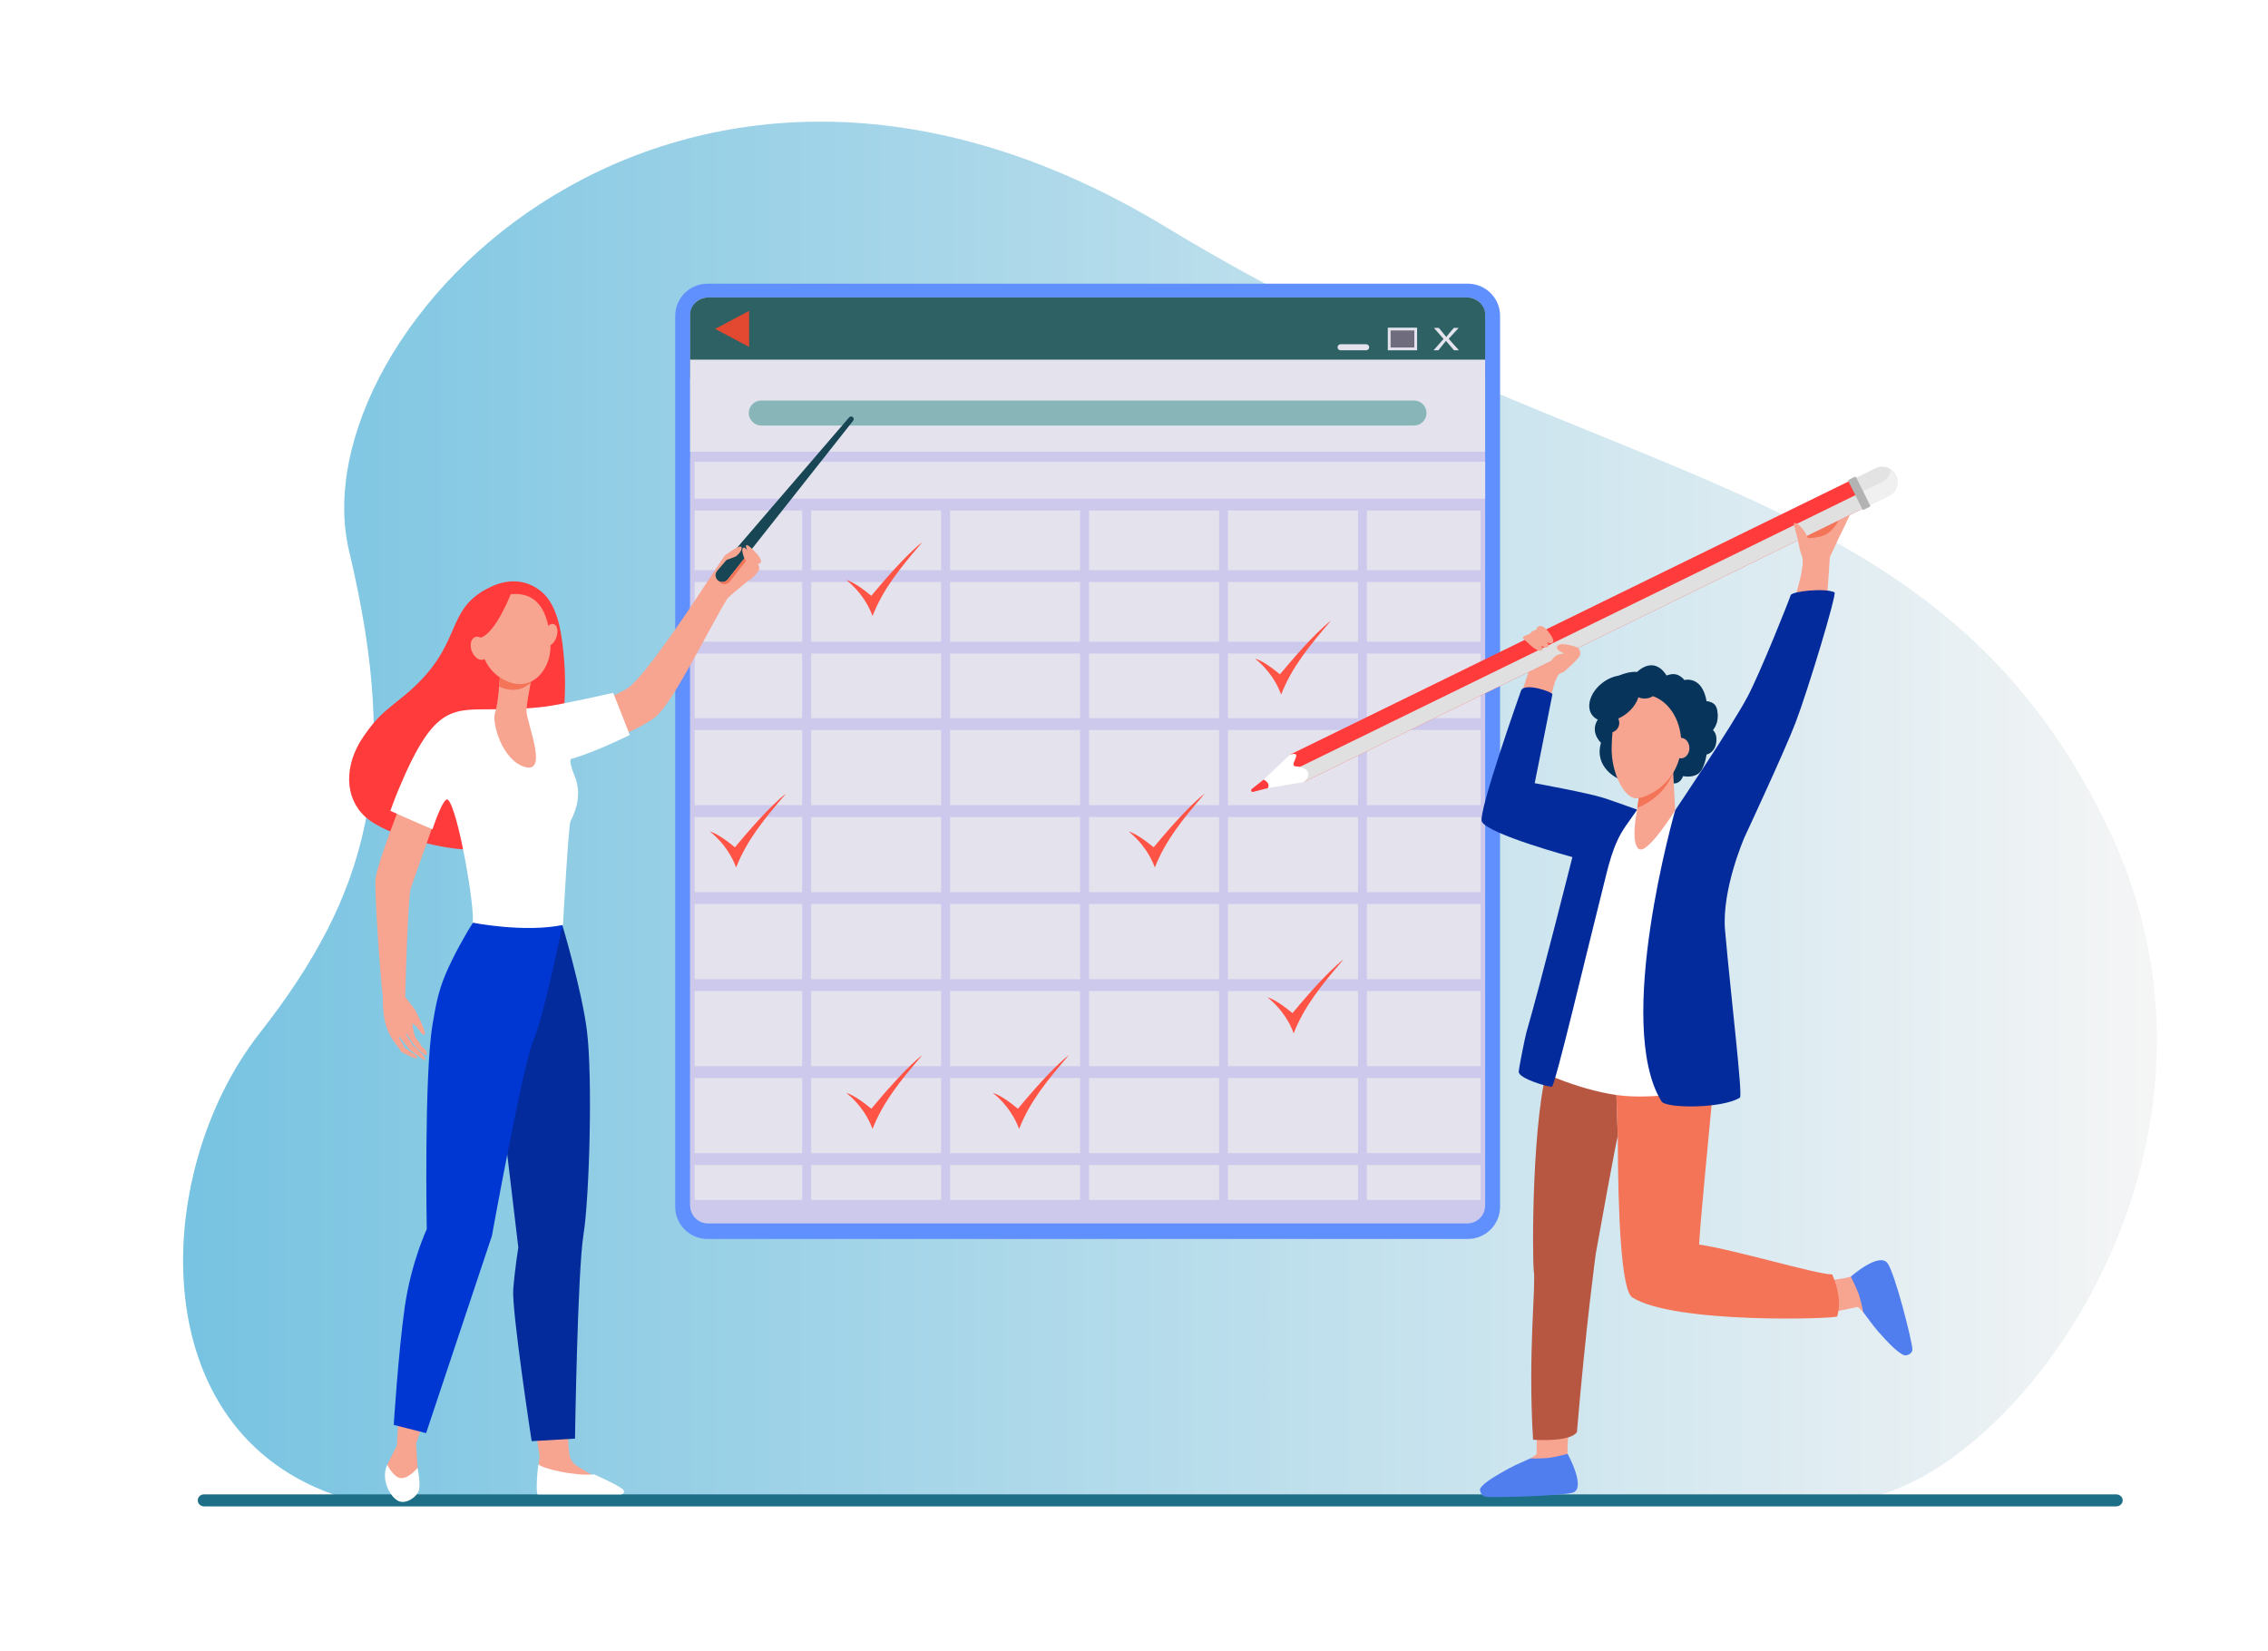 <?xml version="1.0" encoding="utf-8"?>
<!-- Generator: Adobe Illustrator 27.5.0, SVG Export Plug-In . SVG Version: 6.00 Build 0)  -->
<svg version="1.1" id="Layer_1" xmlns="http://www.w3.org/2000/svg" xmlns:xlink="http://www.w3.org/1999/xlink" x="0px" y="0px"
	 viewBox="0 0 2746.79 2000" style="enable-background:new 0 0 2746.79 2000;" xml:space="preserve">
<g>
	<g>
		<rect x="0" y="0" style="fill:#FFFFFF;" width="2746.79" height="2000"/>
		<linearGradient id="SVGID_1_" gradientUnits="userSpaceOnUse" x1="221.738" y1="982.283" x2="2612.249" y2="982.283">
			<stop  offset="0" style="stop-color:#77C3E1"/>
			<stop  offset="1" style="stop-color:#F5F5F5"/>
		</linearGradient>
		<path style="fill:url(#SVGID_1_);" d="M426.809,1817.228c-257.333-69.691-245.357-396.116-112.667-565.417
			s172.674-316.079,108.674-584.227s397.374-751.69,990.168-392.047c537.467,326.077,929.798,292.826,1138.89,724.463
			c195.998,404.605-131.939,817.228-318.939,817.228C1861.936,1817.228,426.809,1817.228,426.809,1817.228z"/>
		<g>
			<path style="fill:#1D6E87;" d="M2562.933,1809.964H247c-4.037,0-7.34,3.108-7.441,7.007c-0.001,0.049-0.002,0.098-0.003,0.146
				c-0.105,4.043,3.255,7.376,7.441,7.376h2315.936c4.349,0,7.876-3.251,7.876-7.264
				C2570.809,1813.215,2567.281,1809.964,2562.933,1809.964z"/>
		</g>
	</g>
	<g>
		<g>
			<g>
				<path style="fill:#6090FE;" d="M1777.726,1500.614H856.78c-21.553,0-39.024-17.472-39.024-39.024V382.634
					c0-21.553,17.472-39.024,39.024-39.024h920.946c21.552,0,39.024,17.472,39.024,39.024v1078.955
					C1816.75,1483.142,1799.278,1500.614,1777.726,1500.614z"/>
				<rect x="835.849" y="554.273" style="fill:#BCBBE8;" width="962.808" height="905.868"/>
			</g>
			<path style="fill:#CDC9ED;" d="M835.849,1460.142V381.915c0-11.973,9.707-21.68,21.68-21.68h919.448
				c11.973,0,21.68,9.706,21.68,21.68v1078.227c0,11.974-9.708,21.68-21.68,21.68H857.529
				C845.556,1481.822,835.849,1472.116,835.849,1460.142z"/>
			<path style="fill:#2D6163;" d="M1776.04,360.236H858.467c-12.472,0-22.618,9.322-22.618,20.781v77.308h962.808v-77.308
				C1798.657,369.558,1788.511,360.236,1776.04,360.236z"/>
			<polygon style="fill:#E34830;" points="866.091,398.358 907.267,420.202 907.267,376.515 			"/>
			<rect x="835.849" y="435.604" style="fill:#E4E3ED;" width="962.808" height="111.465"/>
			<path style="fill:#88B6B8;" d="M1712.544,515.357H921.963c-8.358,0-15.133-6.775-15.133-15.133l0,0
				c0-8.358,6.775-15.133,15.133-15.133h790.581c8.358,0,15.133,6.775,15.133,15.133l0,0
				C1727.677,508.581,1720.901,515.357,1712.544,515.357z"/>
			<g>
				<g>
					<rect x="982.412" y="1094.927" style="fill:#E4E3ED;" width="157.419" height="91.007"/>
					<rect x="982.412" y="989.55" style="fill:#E4E3ED;" width="157.419" height="91.007"/>
					<rect x="982.412" y="1305.681" style="fill:#E4E3ED;" width="157.419" height="91.007"/>
					<rect x="982.412" y="1200.303" style="fill:#E4E3ED;" width="157.419" height="91.008"/>
					<rect x="982.412" y="704.953" style="fill:#E4E3ED;" width="157.419" height="72.247"/>
					<rect x="982.412" y="791.569" style="fill:#E4E3ED;" width="157.419" height="78.234"/>
					<rect x="987.839" y="798.753" style="fill:#E4E3ED;" width="146.562" height="63.864"/>
					<rect x="982.412" y="884.173" style="fill:#E4E3ED;" width="157.419" height="91.008"/>
					<rect x="1487.237" y="1200.303" style="fill:#E4E3ED;" width="157.419" height="91.008"/>
					<rect x="1150.687" y="1305.681" style="fill:#E4E3ED;" width="157.419" height="91.007"/>
					<rect x="1487.237" y="1094.927" style="fill:#E4E3ED;" width="157.419" height="91.007"/>
					<rect x="1487.237" y="884.173" style="fill:#E4E3ED;" width="157.419" height="91.008"/>
					<rect x="1487.237" y="989.55" style="fill:#E4E3ED;" width="157.419" height="91.007"/>
					<rect x="1318.962" y="1305.681" style="fill:#E4E3ED;" width="157.419" height="91.007"/>
					<rect x="1487.237" y="1305.681" style="fill:#E4E3ED;" width="157.419" height="91.007"/>
					<rect x="982.412" y="618.336" style="fill:#E4E3ED;" width="157.419" height="72.248"/>
					<rect x="1150.687" y="1200.303" style="fill:#E4E3ED;" width="157.419" height="91.008"/>
					<rect x="1150.687" y="1094.927" style="fill:#E4E3ED;" width="157.419" height="91.007"/>
					<rect x="1487.237" y="791.569" style="fill:#E4E3ED;" width="157.419" height="78.234"/>
					<rect x="1150.687" y="618.336" style="fill:#E4E3ED;" width="157.419" height="72.248"/>
					<rect x="1150.687" y="704.953" style="fill:#E4E3ED;" width="157.419" height="72.247"/>
					<rect x="1150.687" y="884.173" style="fill:#E4E3ED;" width="157.419" height="91.008"/>
					<rect x="1318.962" y="1200.303" style="fill:#E4E3ED;" width="157.419" height="91.008"/>
					<rect x="1150.687" y="791.569" style="fill:#E4E3ED;" width="157.419" height="78.234"/>
					<rect x="1150.687" y="989.55" style="fill:#E4E3ED;" width="157.419" height="91.007"/>
					<rect x="1318.962" y="704.953" style="fill:#E4E3ED;" width="157.419" height="72.247"/>
					<rect x="1318.962" y="791.569" style="fill:#E4E3ED;" width="157.419" height="78.234"/>
					<rect x="1318.962" y="1094.927" style="fill:#E4E3ED;" width="157.419" height="91.007"/>
					<rect x="1318.962" y="618.336" style="fill:#E4E3ED;" width="157.419" height="72.248"/>
					<rect x="1318.962" y="884.173" style="fill:#E4E3ED;" width="157.419" height="91.008"/>
					<rect x="1318.962" y="989.55" style="fill:#E4E3ED;" width="157.419" height="91.007"/>
					<rect x="1655.512" y="1305.681" style="fill:#E4E3ED;" width="137.717" height="91.007"/>
					<rect x="1150.687" y="1411.057" style="fill:#E4E3ED;" width="157.419" height="42.238"/>
					<rect x="1318.962" y="1411.057" style="fill:#E4E3ED;" width="157.419" height="42.238"/>
					<rect x="1487.237" y="1411.057" style="fill:#E4E3ED;" width="157.419" height="42.238"/>
					<rect x="841.277" y="1411.057" style="fill:#E4E3ED;" width="130.278" height="42.238"/>
					<rect x="841.277" y="1305.681" style="fill:#E4E3ED;" width="130.278" height="91.007"/>
					<rect x="982.412" y="1411.057" style="fill:#E4E3ED;" width="157.419" height="42.238"/>
					<rect x="1655.512" y="1411.057" style="fill:#E4E3ED;" width="137.717" height="42.238"/>
					<rect x="1655.512" y="1200.303" style="fill:#E4E3ED;" width="137.717" height="91.008"/>
					<rect x="1655.512" y="791.569" style="fill:#E4E3ED;" width="137.717" height="78.234"/>
					<rect x="1487.237" y="704.953" style="fill:#E4E3ED;" width="157.419" height="72.247"/>
					<rect x="1492.664" y="712.137" style="fill:#E4E3ED;" width="146.562" height="57.876"/>
					<rect x="1655.512" y="884.173" style="fill:#E4E3ED;" width="137.717" height="91.008"/>
					<rect x="1655.512" y="704.953" style="fill:#E4E3ED;" width="137.717" height="72.247"/>
					<rect x="1655.512" y="989.55" style="fill:#E4E3ED;" width="137.717" height="91.007"/>
					<rect x="1655.512" y="1094.927" style="fill:#E4E3ED;" width="137.717" height="91.007"/>
					<rect x="841.277" y="1200.303" style="fill:#E4E3ED;" width="130.278" height="91.008"/>
					<rect x="1655.512" y="618.336" style="fill:#E4E3ED;" width="137.717" height="72.248"/>
					<rect x="1487.237" y="618.336" style="fill:#E4E3ED;" width="157.419" height="72.248"/>
					<rect x="841.277" y="791.569" style="fill:#E4E3ED;" width="130.278" height="78.234"/>
					<rect x="841.277" y="559.261" style="fill:#E4E3ED;" width="957.38" height="44.705"/>
					<rect x="841.277" y="1094.927" style="fill:#E4E3ED;" width="130.278" height="91.007"/>
					<rect x="841.277" y="989.55" style="fill:#E4E3ED;" width="130.278" height="91.007"/>
					<rect x="841.277" y="884.173" style="fill:#E4E3ED;" width="130.278" height="91.008"/>
					<rect x="841.277" y="618.336" style="fill:#E4E3ED;" width="130.278" height="72.248"/>
					<rect x="841.277" y="704.953" style="fill:#E4E3ED;" width="130.278" height="72.247"/>
				</g>
			</g>
			<path style="fill:#E4E3ED;" d="M1654.591,424.268h-31.013c-2.022,0-3.662-1.64-3.662-3.662l0,0c0-2.022,1.64-3.662,3.662-3.662
				h31.013c2.022,0,3.661,1.64,3.661,3.662l0,0C1658.252,422.628,1656.613,424.268,1654.591,424.268z"/>
			<g>
				<rect x="1680.78" y="396.844" style="fill:#E4E3ED;" width="35.486" height="27.424"/>
				
					<rect x="1688.19" y="396.192" transform="matrix(-1.836970e-16 1 -1 -1.836970e-16 2109.078 -1287.967)" style="fill:#6F6D7D;" width="20.665" height="28.728"/>
			</g>
			<g>
				<path style="fill:#E4E3ED;" d="M1760.952,424.268c-0.107-0.124-9.583-11.224-9.684-11.352h-0.119
					c-0.73,1.022-8.992,11.225-9.095,11.352h-5.906l12.165-13.727l-11.692-13.405h5.966c6.395,7.735,7.541,9.073,8.917,10.95h0.176
					c2.079-2.978,3.651-4.593,9.037-10.95h5.905l-12.105,13.204l12.4,13.929H1760.952z"/>
			</g>
		</g>
		<g>
			<path style="fill:#FF3B3B;" d="M683.301,800.237c-2.338-26.809-5.776-65.516-27.583-83.657
				c-17.651-14.682-39.449-15.957-60.598-6.132c-59.929,27.834-30.441,70.44-105.889,132.355
				c-23.442,19.238-31.544,23.935-48.811,48.922c-24.161,34.97-23.477,74.727,2.208,97.778
				c26.646,23.914,101.503,41.101,128.33,39.191c77.852-5.545,100.93-87.052,106.399-118.364
				C682.823,879.008,686.096,832.318,683.301,800.237z"/>
			<path style="fill:#F7A491;" d="M541.18,952.105l-39.446-19.979c0,0-41.714,101.708-46.876,131.405
				c-1.872,10.786,5.716,121.825,8.865,144.224c-1.052,43.24,14.292,53.101,22.527,66.432c0,0,17.594,9.087,18.297,7.758
				c0.884-1.621-0.839-3.847-3.558-5.752c-1.055-0.722-2.465-1.085-3.606-1.83c-1.096-0.733-2.167-2.131-3.149-2.793
				c-2.344-1.592-4.046-2.137-4.046-2.137s-1.128-2.841-2.871-5.809c-1.249-2.156-3.178-4.543-3.454-5.168
				c-1.575-3.756,0.26-2.465,0.26-2.465c1.796,2.937,11.72,14.917,11.72,14.917s18.902,14.633,19.175,13.133
				c0.104-0.713-0.412-3.206-3.454-7.113c-0.82-1.047-3.098-2.356-4.226-3.61c-0.868-0.947-1.641-2.273-2.744-3.366
				c-1.163-1.196-2.871-1.92-4.049-3.143c-1.797-1.818-2.506-4.269-3.641-5.773c-4.613-6.005-6.292-10.636-4.363-8.718
				c2.861,2.877,7.186,14.579,20.331,23.92c2.227,1.519,3.726,2.082,3.948,1.15c0.174-0.716,0.089-3.443-1.565-5.853
				c-1.144-1.64-3.507-2.609-5.038-4.701c-0.893-1.219-1.407-2.886-2.319-4.203c-3.641-5.239-5.263-2.495-8.656-22.92
				c1.879,0.833,3.561,2.11,4.363,2.772c1.445,1.243,8.339,13.096,10.836,10.523c2.481-2.599-11.771-29.952-11.771-29.952
				l-11.869-15.511c2.668-105.37,5.893-130.598,6.578-131.462L541.18,952.105z"/>
			<path style="fill:#F7A491;" d="M611.466,1288.617l25.366,224.328c0,0-12.398,47.439-10.902,60.916
				c1.496,13.478,27.568,190.271,27.568,190.271l-1.175,9.711l-0.634,28.768l97.461,0.724c0,0-20.54-9.106-49.277-27.102
				c-2.12-1.333-9.062-5.728-10.253-14.19c-7.674-54.492,9.552-236.102,9.552-236.102l11.954-236.6L611.466,1288.617z"/>
			<path style="fill:#032B9C;" d="M643.897,1745.522l52.49-3.078c0,0,3.076-202.868,10.246-246.927
				c7.173-44.057,11.352-191.207,4.1-247.95c-6.242-48.826-29.633-126.915-29.633-126.915l-81.02,16.26l-16.396,4.097
				l44.058,369.879c0,0-4.081,24.981-6.131,50.593C619.561,1587.096,643.897,1745.522,643.897,1745.522z"/>
			<path style="fill:#F7A491;" d="M534.656,1329.924c-5.468,1.365-13.88,193.894-18.408,202.428
				c-28.695,54.098-35.517,218.57-35.517,218.57l-11.837,23.032l2.715,22.191c0,0,21.418,12.152,36.445,3.957l-2.329-22.224
				l-1.774-29.689l72.403-204.91l39.616-209.01L534.656,1329.924z"/>
			<path style="fill:#FFFFFF;" d="M651.219,1810.004h100.613c3.723-0.333,4.629-3.343,3.339-5.196
				c-2.658-3.819-22.283-12.99-35.476-19.075c-23.138,2.413-63.816-7.029-67.466-12.342
				C650.123,1784.03,649.15,1809.55,651.219,1810.004z"/>
			<path style="fill:#FFFFFF;" d="M468.952,1773.894c0,0,8.244,17.174,17.907,16.448c9.663-0.724,18.807-12.585,18.807-12.585
				s3.625,16.665,1.933,25.846c-1.689,9.179-15.458,18.6-24.878,14.494C473.298,1813.991,460.498,1792.733,468.952,1773.894z"/>
			<path style="fill:#0037D3;" d="M577.359,1096.062c0,0-2.237,17.923-4.61,21.516c-6.371,9.656-23.902,39.994-33.682,63.652
				c-8.814,21.318-11.653,38.807-15.046,58.53c-10.573,61.47-7.17,248.975-7.17,248.975s-18.956,40.471-26.642,94.261
				c-7.683,53.792-13.339,142.798-13.339,142.798l39.189,9.99l79.683-238.852c0,0,37.89-209.151,50.186-236.815
				c12.293-27.662,35.428-139.978,35.428-139.978L577.359,1096.062z"/>
			<path style="fill:#F47458;" d="M517.065,1450.064c0.013,0.033,0.019,0.032,0.032-0.003L517.065,1450.064z"/>
			<path style="fill:#F7A491;" d="M918.724,687.247c-0.89-8.268-23.744-14.928-30.463-16.908c-6.723-1.984-2.364-0.371-9.822,2.026
				c-0.906,0.291-23.487,34.715-23.487,34.715c-7.123,11.214-72.441,111.04-94.445,126.196
				c-22.473,15.479-112.029,42.478-112.029,42.478l-4.097,57.168c0,0,123.644-42.381,150.106-65.103
				c21.915-18.815,65.603-109.415,86.432-142.806l0.022,0.014C886.363,718.037,919.611,695.513,918.724,687.247z"/>
			<path style="fill:#FFFFFF;" d="M603.428,859.046c-55.031,0.783-76.185-7.713-118.86,92.683
				c-7.423,17.462-11.666,30.066-11.78,30.373c0,0,37.557,16.875,51.007,22.291c0,0,13.218-40.447,18.668-35.755
				c12.293,10.592,33.042,132.263,29.969,148.872c0,0,62.882,12.502,109.374,2.753c0,0,6.66-119.731,8.966-125.148
				c2.306-5.416,16.39-29.117,4.867-55.946c-2.06-4.791-7.186-19.129-3.587-20.114c28.176-7.702,70.698-28.884,70.698-28.884
				l-20.109-51.028c0,0-62.242,14.188-83.375,16.849c-18.417,2.319-36.996,2.814-55.534,3.048
				C603.628,859.043,603.529,859.045,603.428,859.046z"/>
			<path style="fill:#F7A491;" d="M605.557,815.431c0,0-1.527,34.821-5.953,47.642c-4.426,12.819,9.299,59.324,37.057,66.107
				c27.754,6.785,0.488-55.243,0.947-68.734c0.459-13.491,9.363-53.463,9.363-53.463L605.557,815.431z"/>
			<path style="fill:#F47458;" d="M642.766,827.102c2.173-10.999,4.204-20.117,4.204-20.117l-41.413,8.447
				c0,0-0.313,7.121-1.065,16.106C620.017,838.717,633.283,835.506,642.766,827.102z"/>
			<path style="fill:#F7A491;" d="M613.902,720.319c0,0-16.269,4.532-25.644,20.542c-9.378,16.011-14.058,61.993,20.464,81.613
				c34.522,19.621,59.026-11.815,57.984-41.225C665.66,751.841,657.397,712.939,613.902,720.319z"/>
			<path style="fill:#F7A491;" d="M673.898,771.67c-2.497,7.233-7.94,11.918-12.154,10.464c-4.211-1.456-5.602-8.499-3.105-15.734
				c2.5-7.233,7.94-11.919,12.154-10.463C675.007,757.391,676.401,764.435,673.898,771.67z"/>
			<path style="fill:#FF3B3B;" d="M618.788,719.109c0,0-18.611,48.09-36.826,53.217c-18.212,5.126-16.758,28.783-16.758,28.783
				s-2.332-54.679,14.305-68.084C596.147,719.621,618.788,719.109,618.788,719.109z"/>
			<path style="fill:#F7A491;" d="M589.776,781.736c2.807,7.518,0.966,15.151-4.116,17.05c-5.082,1.898-11.479-2.657-14.286-10.175
				c-2.807-7.517-0.969-15.15,4.113-17.049C580.568,769.665,586.965,774.217,589.776,781.736z"/>
			<path style="fill:#184655;" d="M1033.262,509.562L881.496,701.707l-0.133,0.168c-2.829,3.583-8.032,4.195-11.615,1.362
				c-3.587-2.831-4.198-8.032-1.366-11.618c0.063-0.081,0.152-0.185,0.219-0.264l159.728-185.758l0.054-0.062
				c1.137-1.326,3.137-1.477,4.464-0.337C1034.133,506.31,1034.308,508.236,1033.262,509.562z"/>
			<path style="fill:#F47458;" d="M902.505,675.109l-21.009,26.598l-0.133,0.168c-2.661,3.37-7.417,4.111-10.956,1.834
				c0.485,0.752,1.096,1.44,1.838,2.026c3.583,2.833,8.786,2.221,11.618-1.364l0.13-0.168l21.871-27.686
				C904.761,676.026,903.63,675.556,902.505,675.109z"/>
			<path style="fill:#F7A491;" d="M901.758,663.275c0,0,22.445,19.895,16.802,28.22c-6.238,9.197-14.207,14.156-14.638,11.392
				c-0.425-2.766,4.819-16.177,4.819-16.177s-7.104-8.997-8.497-13.854C898.855,667.998,897.813,662.979,901.758,663.275z"/>
			<path style="fill:#F7A491;" d="M891.264,673.893c0,0-14.124,6.08-14.926,4.334c-0.805-1.743,2.1-5.861,2.1-5.861
				s19.01-14.434,19.701-9.255C898.833,668.292,891.264,673.893,891.264,673.893z"/>
			<path style="fill:#F7A491;" d="M916.227,670.341c0,0-12.204-13.839-12.68-9.221c-0.577,5.571,9.603,21.708,14.6,21.708
				C923.144,682.827,923.144,678.026,916.227,670.341z"/>
		</g>
		<path style="fill:#FF5345;" d="M1535.019,1207.888c7.633,2.13,19.777,10.308,30.333,19.185
			c11.877-14.302,41.798-49.771,61.899-65.107c-26.881,31.201-47.726,56.94-60.454,89.609
			C1558.867,1230.076,1544.934,1215.783,1535.019,1207.888z"/>
		<path style="fill:#FF5345;" d="M1024.953,702.44c7.633,2.13,19.777,10.308,30.333,19.185
			c11.877-14.302,41.797-49.771,61.898-65.107c-26.881,31.201-47.726,56.94-60.455,89.609
			C1048.801,724.627,1034.868,710.335,1024.953,702.44z"/>
		<path style="fill:#FF5345;" d="M1366.869,1007.068c7.633,2.13,19.777,10.308,30.333,19.185
			c11.877-14.302,41.797-49.771,61.898-65.107c-26.88,31.201-47.726,56.94-60.455,89.609
			C1390.716,1029.256,1376.784,1014.963,1366.869,1007.068z"/>
		<path style="fill:#FF5345;" d="M859.748,1007.068c7.633,2.13,19.777,10.308,30.333,19.185
			c11.877-14.302,41.797-49.771,61.898-65.107c-26.881,31.201-47.726,56.94-60.455,89.609
			C883.595,1029.256,869.663,1014.963,859.748,1007.068z"/>
		<path style="fill:#FF5345;" d="M1519.83,797.543c7.633,2.13,19.777,10.308,30.333,19.185
			c11.877-14.302,41.797-49.771,61.898-65.107c-26.881,31.201-47.726,56.94-60.455,89.609
			C1543.678,819.731,1529.745,805.438,1519.83,797.543z"/>
		<path style="fill:#FF5345;" d="M1024.953,1323.711c7.633,2.13,19.777,10.308,30.333,19.185
			c11.877-14.302,41.797-49.771,61.899-65.107c-26.881,31.2-47.726,56.94-60.455,89.609
			C1048.801,1345.899,1034.868,1331.606,1024.953,1323.711z"/>
		<path style="fill:#FF5345;" d="M1202.462,1323.711c7.633,2.13,19.777,10.308,30.333,19.185
			c11.877-14.302,41.797-49.771,61.898-65.107c-26.881,31.2-47.726,56.94-60.454,89.609
			C1226.309,1345.899,1212.377,1331.606,1202.462,1323.711z"/>
		<g>
			<g>
				<g>
					<path style="fill:#F7A491;" d="M2247.122,600.118c4.475,3.879-19.094,49.078-19.094,49.078l-0.298-14.47
						C2227.729,634.725,2242.646,596.24,2247.122,600.118z"/>
					<g>
						<path style="fill:#F7A491;" d="M1883.295,769.352c0,0-32.874,11.673-31.997,21.704c0.461,5.272,2.908,13.724,2.908,13.724
							l-16.036,48.629l36.92,7.309c0,0,5.346-35.106,12.978-44.154c1.365-1.618,4.135-1.344,6.415-3.282
							c7.758-6.597,18.064-16.383,19.019-19.765C1917.712,778.596,1883.295,769.352,1883.295,769.352z"/>
						<path style="fill:#F7A491;" d="M2235.645,616.361c0,0-3.724,23.532-7.581,32.834c-2.026,4.889-11.903,25.406-11.903,25.406
							l-3.459,50.915l-38.154-4.452c0,0,12.26-36.855,7.708-47.782c-3.583-8.603-6.02-26.725-5.88-31.271
							C2176.855,626.515,2235.645,616.361,2235.645,616.361z"/>
						<path style="fill:#07345A;" d="M1982.742,813.85c0,0,19.834-20.912,35.787,4.526c0,0,12.288-6.898,20.911,5.39
							c0,0,22.205-6.683,27.595,26.517c0,0,11.426-2.156,12.935,11.425c1.51,13.582-5.39,22.637-5.39,22.637s6.419,4.813,3.504,17.3
							c-2.48,10.618-11.264,12.235-11.264,12.235s-2.372,17.894-10.133,23.284c-7.761,5.389-18.325,2.802-18.325,2.802
							s-2.803,9.701-11.858,8.84c-9.054-0.863-20.264-9.487-30.397-5.606s-36.433-0.215-36.433-0.215s-29.536-13.151-20.697-43.333
							c0,0-15.522-14.013-1.94-30.829c0,0-9.918-26.301,9.7-41.823C1966.357,811.478,1982.742,813.85,1982.742,813.85z"/>
						<path style="fill:#F7A491;" d="M2203.167,1552.422c0,0,34.194-3.906,39.86-6.689c5.666-2.784,34.37,24.632,28.677,38.382
							c-3.209,7.75-13.351,6.76-13.351,6.76l-8.198-8.005l-43.391,9.043L2203.167,1552.422z"/>
						<path style="fill:#F7A491;" d="M1900.776,1722.131c0,0-3.512,34.236-2.008,40.367c1.505,6.13-31.425,28.293-43.635,19.786
							c-6.883-4.795-3.742-14.489-3.742-14.489l9.575-6.293l0.464-44.321L1900.776,1722.131z"/>
						<path style="fill:#507EEF;" d="M1898.608,1760.925c0,0-16.229,4.195-23.901,4.937c-9.905,0.959-21.34,0.553-21.34,0.553
							s-20.045,8.817-26.406,12.381c-14.156,7.928-29.979,16.73-34.22,23.989c-1.36,2.33,1.429,9.287,6.615,10.056
							c9.181,1.362,94.681-1.138,105.836-5.099C1921.204,1802.056,1898.608,1760.925,1898.608,1760.925z"/>
						<path style="fill:#B75742;" d="M1877.526,1281.922c1.94-5.425,3.798-10.443,5.594-15.162
							c22.199,4.845,47.273,10.173,73.065,15.67l3.141,94.54c-0.015-7.302-26.643,141.393-26.643,141.393
							s-12.011,87.438-22.852,216.173c-6.975,10.711-41.351,10.11-53.117,9.242c-6.491-106.175,3.726-185.714,0.835-205.126
							C1855.885,1527.485,1854.388,1347.019,1877.526,1281.922z"/>
						<path style="fill:#F47458;" d="M2075.659,1309.261c-6.035,65.536-16.014,164.743-17.834,198.122
							c42.368,6.109,142.475,36.218,161.138,36.185c7.061,15.826,10.974,35.033,6.075,50.815
							c-0.967,3.116-197.475,9.374-248.2-22.993c-13.231-8.442-17.309-98.963-17.512-194.421l-3.141-94.54
							C1999.157,1291.592,2038.673,1300.575,2075.659,1309.261z"/>
						<path style="fill:#FFFFFF;" d="M1934.536,973.465l48.222,7.268c0,0,36.345,0.567,46.049,0.658
							c0.841,0.007,38.671,184.538,47.868,253.984s2.072,81.741,2.072,81.741s-64.137,14.425-111.587,10.22
							c-49.34-4.372-104.855-31.011-104.855-31.011s43.507-129.758,51.869-171.425
							C1922.534,1083.232,1934.536,973.465,1934.536,973.465z"/>
						<path style="fill:#032B9C;" d="M1842.273,836.105c0,0-52.773,148.491-47.585,159.016
							c7.545,15.307,109.641,42.961,109.641,42.961s-38.6,153.612-55.659,212.251c-1.718,5.905-9.322,44.05-9.322,47.769
							c0,8.246,35.896,18.713,40.157,18.093c3.814-0.556,41.525-160.588,61.52-239.628c6.775-26.783,12.006-53.585,27.906-76.178
							l13.905-19.756c0,0-27.97-10.078-40.469-14.154c-18.61-6.067-83.685-17.899-83.685-17.899s19.69-98.154,21.48-107.702
							C1880.639,838.336,1847.447,826.404,1842.273,836.105z"/>
						<path style="fill:#032B9C;" d="M2028.807,981.396c0,0,68.557-101.505,87.642-137.533
							c15.628-29.502,50.892-118.086,52.209-122.917c1.294-4.742,40.924-9.117,53.105-3.58
							c3.282,1.492-32.42,119.365-47.137,157.823c-13.593,35.519-61.896,138.964-61.896,138.964s-27.849,63.545-23.506,112.647
							c7.213,81.553,21.524,199.076,18.04,202.596c-21.625,13.621-89.678,13.132-94.933,4.67
							C1954.318,1240.639,2028.807,981.396,2028.807,981.396z"/>
						<path style="fill:#F7A491;" d="M1986.093,955.822l-3.59,26.636c0,0-8.042,38.374,2.304,45.772
							c10.347,7.398,44.002-46.866,44.002-46.866l-3.554-67.495L1986.093,955.822z"/>
						<path style="fill:#F47458;" d="M2026.403,935.743c-8.547,23.021-28.904,37.173-43.354,42.662l3.044-22.583l39.161-41.953
							L2026.403,935.743z"/>
						<path style="fill:#07345A;" d="M2080.322,867.998c0,10.28-5.846,18.613-13.058,18.613c-7.211,0-13.057-8.333-13.057-18.613
							c0-10.28,5.846-18.614,13.057-18.614C2074.476,849.385,2080.322,857.718,2080.322,867.998z"/>
						<path style="fill:#07345A;" d="M2041.15,827.99c0,5.908-7.112,10.697-15.886,10.697s-15.887-4.789-15.887-10.697
							c0-5.908,7.113-10.698,15.887-10.698S2041.15,822.082,2041.15,827.99z"/>
						<path style="fill:#F7A491;" d="M2001.344,842.961c-20.999-7.228-43.381,6.721-46.585,28.366
							c-1.393,9.408-2.654,21.238-2.889,34.174c-0.564,31.11,15.54,61.388,29.667,61.388s53.17-20.14,54.583-64.305
							C2036.993,875.315,2023.378,850.546,2001.344,842.961z"/>
						<path style="fill:#F7A491;" d="M2025.711,906.076c0,6.863,4.55,12.425,10.162,12.425c5.611,0,10.161-5.562,10.161-12.425
							c0-6.864-4.55-12.426-10.161-12.426C2030.26,893.65,2025.711,899.212,2025.711,906.076z"/>
						<path style="fill:#07345A;" d="M1940.14,827.481c-14.592,11.56-19.706,29.125-11.422,39.232
							c8.284,10.107,26.829,8.929,41.421-2.63c14.593-11.56,19.707-29.125,11.423-39.232
							C1973.278,814.744,1954.732,815.921,1940.14,827.481z"/>
						<ellipse style="fill:#07345A;" cx="1991.84" cy="836.96" rx="13.548" ry="9.097"/>
						<ellipse style="fill:#07345A;" cx="1949.543" cy="875.619" rx="11.565" ry="11.696"/>
						<path style="fill:#507EEF;" d="M2241.526,1546.226c0,0,7.574,14.953,9.944,22.289c3.059,9.469,5.112,20.726,5.112,20.726
							s12.908,17.689,17.751,23.139c10.779,12.13,23.974,26.478,31.972,29.064c2.568,0.83,9.792-1.351,9.792-7.012
							c0-9.228-21.23-93.017-30.252-104.666C2275.438,1516.329,2241.526,1546.226,2241.526,1546.226z"/>
						<path style="fill:#F47458;" d="M2227.134,629.365c0,0-4.274,10.497-14.472,17.145c-10.197,6.647-32.667,5.386-32.667,5.386
							L2227.134,629.365z"/>
					</g>
					<g>
						<g>
							<g>
								<path style="fill:#E3E3E3;" d="M2261.383,613.409l26.743-13.093c8.924-4.44,12.559-15.275,8.119-24.199l-0.458-0.92
									c-4.44-8.924-15.275-12.559-24.199-8.119l-26.743,13.093L2261.383,613.409z"/>
								<path style="fill:#F0F0F0;" d="M2289.841,568.363c2.452,1.681,4.527,3.984,5.945,6.835l0.458,0.919
									c4.44,8.924,0.806,19.759-8.118,24.199l-26.743,13.092l-8.269-16.618l26.743-13.093
									C2285.931,580.676,2289.546,574.691,2289.841,568.363z"/>
								<polygon style="fill:#FF3B3B;" points="1579.016,947.197 2261.382,613.409 2244.845,580.172 1562.479,913.96 
									1555.608,937.887 								"/>
								<polygon style="fill:#E0E0E0;" points="1570.747,930.578 2253.114,596.79 2261.382,613.409 1579.016,947.197 								"/>
								<path style="fill:#FFFFFF;" d="M1535.571,954.484l43.446-7.287c9.654-7.399,6.788-18.184-9.656-18.983
									c-9.816-0.477,10.815-19.263-6.881-14.254l-32.015,30.26L1535.571,954.484z"/>
								<path style="fill:#B3B3B3;" d="M2257.313,617.354l6.937-3.451c0.689-0.343,0.97-1.18,0.627-1.869l-16.828-33.82
									c-0.343-0.689-1.18-0.97-1.869-0.627l-6.937,3.451c-0.689,0.343-0.97,1.18-0.627,1.869l16.828,33.82
									C2255.787,617.417,2256.624,617.697,2257.313,617.354z"/>
							</g>
							<path style="fill:#FF3B3B;" d="M1517.672,959.144l17.899-4.659c1.975-3.821,0.273-7.243-5.108-10.265l-14.511,11.468
								c-0.732,0.578-0.958,1.591-0.543,2.426l0,0C1515.825,958.949,1516.769,959.379,1517.672,959.144z"/>
						</g>
					</g>
				</g>
				<g>
					<path style="fill:#F7A491;" d="M1898.311,792.983c-1.325-0.846-14.451-4.535-12.587-9.693
						c2.076-5.747,16.544-2.333,25.766,1.266C1909.744,789.43,1905.643,797.663,1898.311,792.983z"/>
				</g>
				<path style="fill:#F7A491;" d="M1846.644,769.987c0.399-0.1,7.15-2.133,7.602-3.906c0.114-0.446,1.36-1.466,2.701-2.073
					c0.152-0.069,4.087-0.762,3.998-2.59c-0.042-0.868,2.606-3.12,3.4-3.281c5.235-1.066,10.478,6.588,10.478,6.588
					s11.682,13.162,3.638,14.485c-1.304,0.215-2.956-0.392-4.72-1.509c1.916,2.978,2.666,5.856-0.894,6.525
					c-1.631,0.307-3.898-0.683-6.292-2.353c1.924,2.83,2.65,5.521-0.752,6.232c-3.22,0.673-9.369-3.622-14.016-8.206l-7.657-7.1
					C1844.708,771.371,1845.748,770.211,1846.644,769.987z"/>
			</g>
			<path style="fill:#F7A491;" d="M1884.526,794.178c4.811-2.908,12.754-3.02,12.754-3.02l5.258,5.258l-27.995,10.959
				C1874.543,807.375,1879.716,797.087,1884.526,794.178z"/>
			<path style="fill:#F7A491;" d="M2177.69,654.714c-3.087-12.326-5.638-19.978-4.942-21.138c1.159-1.623,10.648,3.889,16.57,17.249
				s5.923,13.36,5.923,13.36C2185.734,670.446,2180.778,667.041,2177.69,654.714z"/>
		</g>
	</g>
</g>
</svg>
